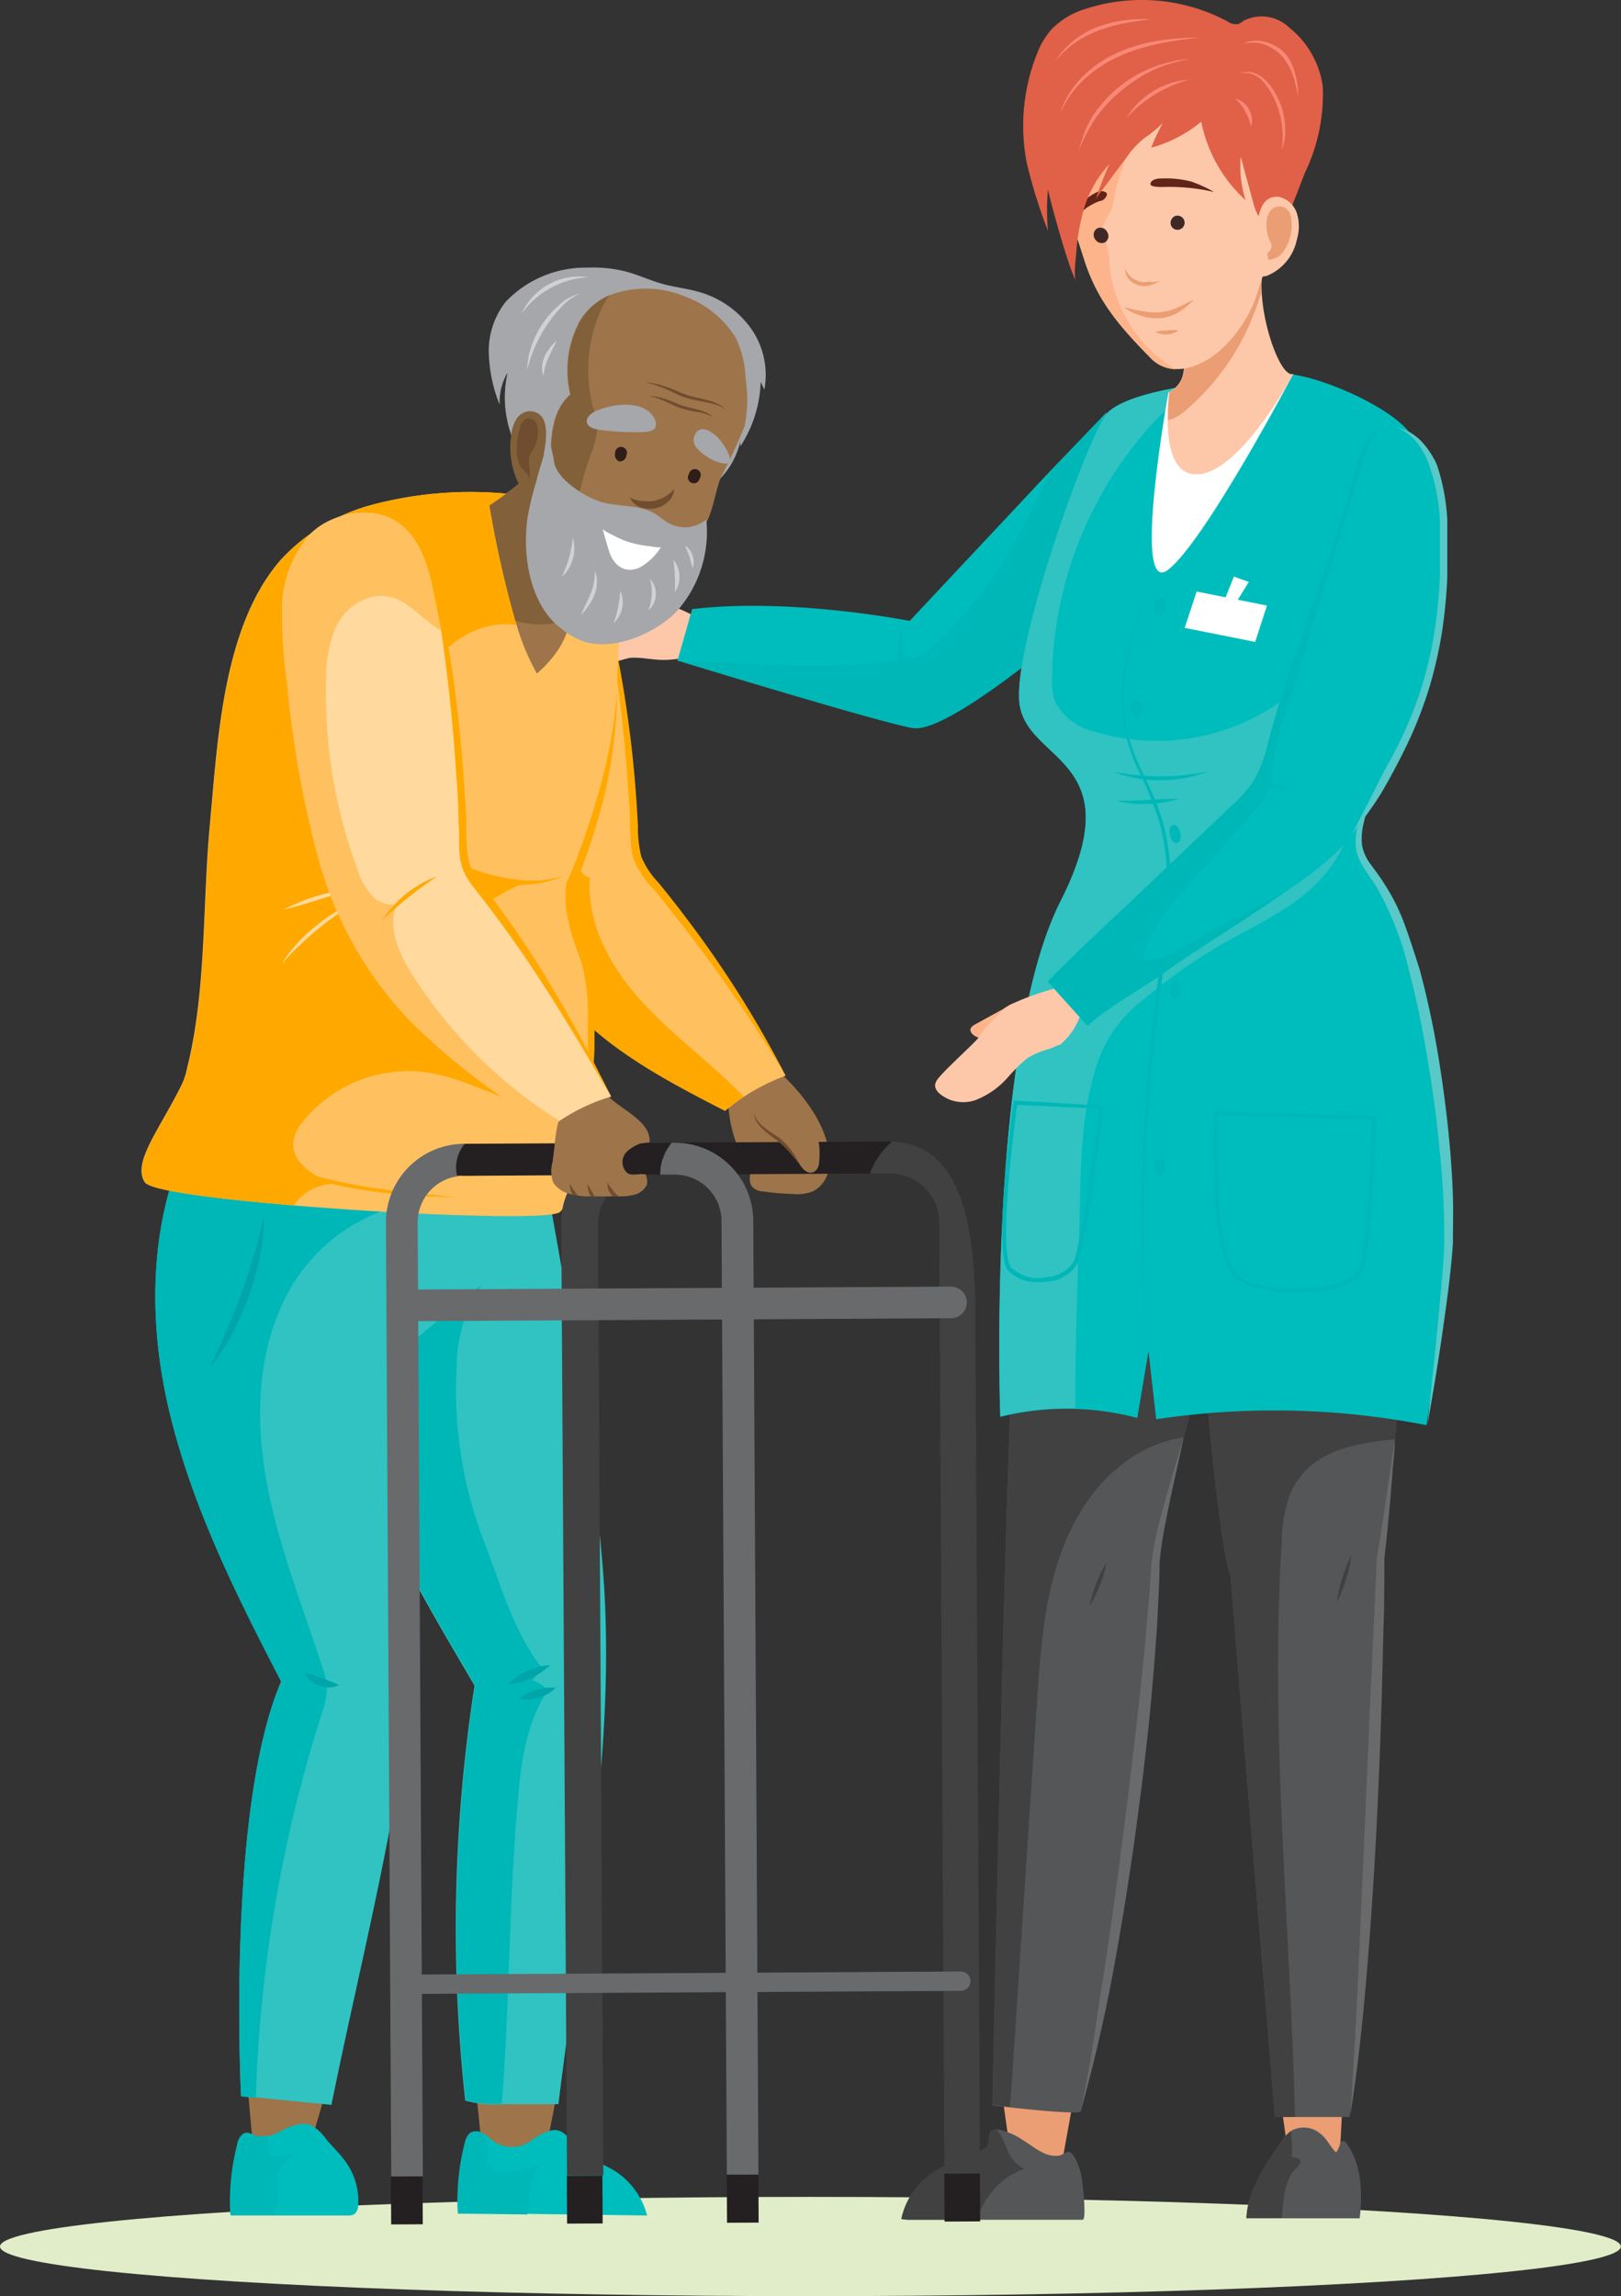 <?xml version="1.0" encoding="utf-8"?>
<svg xmlns="http://www.w3.org/2000/svg" viewBox="0 0 109.75 155.46"><rect x="0" y="0" width="109.75" height="155.46" fill="#333333" stroke="none"/><defs><style>.cls-1{fill:#e0edc8;}.cls-2{fill:#eb9e73;}.cls-3{fill:#555658;}.cls-4{fill:#696a6c;}.cls-5{fill:#414141;}.cls-6{fill:#fdc8a9;}.cls-7{fill:#00bdbd;}.cls-8{fill:#00b7b7;}.cls-9{fill:#58c8c8;}.cls-10{fill:#30c3c2;}.cls-11{fill:#fff;}.cls-12{fill:#fdb48a;}.cls-13{fill:#402924;}.cls-14{fill:#62241a;}.cls-15{fill:#e16048;}.cls-16{fill:#f88876;}.cls-17{fill:#9e744a;}.cls-18{fill:#ffc05f;}.cls-19{fill:#ffa900;}.cls-20{fill:#00a5a9;}.cls-21{fill:#ffd99e;}.cls-22{fill:#82603a;}.cls-23{fill:#a5a7aa;}.cls-24{fill:#cfd1d2;}.cls-25{fill:#6f4d2e;}.cls-26{fill:#2f1d1a;}.cls-27{fill:#241f20;}</style></defs><g id="Layer_2" data-name="Layer 2"><g id="Layer_1-2" data-name="Layer 1"><ellipse class="cls-1" cx="54.87" cy="152.1" rx="54.87" ry="3.36"/><g id="_2" data-name="2"><polygon class="cls-2" points="86.66 141.88 87.24 146 90.68 146.55 90.92 141.88 86.66 141.88"/><path class="cls-3" d="M94.91,92.53c-.17,1.83-.33,3.46-.47,4.91-.55,5.34-1,8.07-1,8.07s-.7,26.88-2.08,37.82H86.32s-2.68-32.26-3-36.63c-.4-.63-1.31-7.66-1.69-13.39A42.34,42.34,0,0,1,81.57,87c.4-3.62,9.72,2.86,12.54,4.91Z"/><path class="cls-4" d="M94.44,97.44c0,.68-.08,1.35-.14,2l-.16,2c-.12,1.36-.25,2.7-.41,4.05v0c0,1.58,0,3.16-.06,4.74L93.55,115c-.1,3.16-.22,6.31-.39,9.47s-.38,6.31-.65,9.46-.6,6.29-1.11,9.41c.25-3.15.4-6.3.55-9.45l.42-9.46.41-9.46.44-9.46v0h0c.22-1.33.42-2.67.62-4Z"/><path class="cls-5" d="M91.5,105.28a9,9,0,0,1-.36,1.64,9,9,0,0,1-.62,1.55,8.94,8.94,0,0,1,.36-1.63A9.05,9.05,0,0,1,91.5,105.28Z"/><path class="cls-5" d="M94.91,92.53c-.17,1.83-.33,3.46-.47,4.91-2.72.29-5.64.73-7,3.5a8.77,8.77,0,0,0-.65,3.29c-.82,13,.56,26.06.89,39.1H86.32s-2.68-32.26-3-36.63c-.4-.63-1.31-7.66-1.69-13.39a2.73,2.73,0,0,1,.3-.56,3.53,3.53,0,0,1,2.31-1,27.19,27.19,0,0,1,9.85.24Z"/><polygon class="cls-2" points="67.86 141.88 68.44 146 71.88 146.55 72.72 141.88 67.86 141.88"/><path class="cls-3" d="M81.55,91.46c-.16,1.08-.76,3.36-1.4,5.85a62.07,62.07,0,0,0-1.91,8.63c-.32,9-2.77,27.79-5.06,37-.05.23-3.07-.07-4.8-.26l-1.19-.13s.74-36.21,1.26-48.69a11.06,11.06,0,0,1,.9-4.61,5.82,5.82,0,0,1,5.9-3C82.19,87.32,82.23,86.9,81.55,91.46Z"/><path class="cls-4" d="M80.15,97.31c-.4,1.88-.85,3.75-1.21,5.64a25.31,25.31,0,0,0-.43,2.82c0,.94-.05,1.92-.1,2.88-.08,1.93-.25,3.85-.41,5.77s-.39,3.84-.61,5.76c-.12.95-.24,1.91-.37,2.86s-.25,1.91-.4,2.87c-.28,1.9-.58,3.81-.92,5.71a109.27,109.27,0,0,1-2.52,11.28c.37-1.89.73-3.78,1-5.68s.6-3.8.87-5.71.55-3.8.79-5.71.5-3.81.72-5.72.45-3.82.66-5.73.38-3.82.54-5.74c.09-1,.13-1.9.21-2.88a22.26,22.26,0,0,1,.57-2.86Q79.29,100.07,80.15,97.31Z"/><path class="cls-5" d="M74.92,105.81a9.53,9.53,0,0,1-.45,1.52,8.1,8.1,0,0,1-.71,1.41,9.41,9.41,0,0,1,.45-1.51A7.85,7.85,0,0,1,74.92,105.81Z"/><path class="cls-5" d="M81.55,91.46c-.16,1.08-.76,3.36-1.4,5.85-3.66.56-6.38,3.37-7.85,6.68-1.57,3.52-1.84,7.45-2.09,11.29q-.83,12.36-1.64,24.72c-.06.88-.12,1.76-.19,2.64l-1.19-.13s.74-36.21,1.26-48.69a11.06,11.06,0,0,1,.9-4.61,5.82,5.82,0,0,1,5.9-3C82.19,87.32,82.23,86.9,81.55,91.46Z"/><path class="cls-3" d="M92.06,150.19l-5.28,0H84.39c.08-1.87,1.21-3.52,2.27-5.06a3,3,0,0,1,.74-.84,1,1,0,0,1,.17-.1,1.75,1.75,0,0,1,1.79.24c.48.36.7.92,1.1,1.3a1.74,1.74,0,0,0,.26-.53c0-.12.14-.26.26-.24a.24.24,0,0,1,.16.12C92.21,146.52,92.25,148.44,92.06,150.19Z"/><path class="cls-5" d="M88,146.51c-.13.25-.45.46-.6.72A4.76,4.76,0,0,0,86.9,149c-.05.39-.08.79-.12,1.18H84.39c.08-1.87,1.21-3.52,2.27-5.06a3,3,0,0,1,.74-.84,10.09,10.09,0,0,1,.06,1.74C87.83,146.15,88.21,146.11,88,146.51Z"/><path class="cls-3" d="M73.3,150.29c-2.4,0-4.79,0-7.19,0-1.54,0-3.08,0-4.63,0a3.15,3.15,0,0,1-.43-.05,5.09,5.09,0,0,1,3-3.62,10,10,0,0,0,2.72-1.22c.29-.25.08-1,.43-1.19a.88.88,0,0,1,.29-.05,4.6,4.6,0,0,1,1.8.76c.34.2.64.44,1,.65a4.23,4.23,0,0,0,.47.25,1.89,1.89,0,0,0,.91.13c.17,0,.56-.29.69-.26.41.08.73,1.14.82,1.45S73.6,150.29,73.3,150.29Z"/><path class="cls-5" d="M69.36,146.85A4.77,4.77,0,0,0,67,148.6a8.31,8.31,0,0,0-.92,1.68c-1.54,0-3.08,0-4.63,0a3.15,3.15,0,0,1-.43-.05,5.09,5.09,0,0,1,3-3.62,10,10,0,0,0,2.72-1.22c.29-.25.08-1,.43-1.19a.88.88,0,0,1,.29-.05,3.33,3.33,0,0,1,.24.34,7.23,7.23,0,0,1,.56,1.23A2.51,2.51,0,0,0,69.36,146.85Z"/><path class="cls-6" d="M40.5,40.63a29.91,29.91,0,0,0-5.58,1.52c.17.84,1.21,1.13,2.06,1.19a16.7,16.7,0,0,0,2.55,0c.79-.08,1.59-.36,2.37-.41a2.89,2.89,0,0,0-1.39,1.68.5.5,0,0,0,0,.32.37.37,0,0,0,.43.14,13,13,0,0,1,1.7-.53c.78-.06,1.56.15,2.35.14s2.75-.26,3.21-1-.46-1.51-1-1.86A10,10,0,0,0,40.5,40.63Z"/><path class="cls-7" d="M74.91,27.93,71.33,43.48S64,49.67,61.8,49.29,47.44,45.2,46,44.76l-.14,0,1-3.52c6.7-.8,14.73.8,14.73.8L71,32Z"/><path class="cls-8" d="M74.91,27.93,71.33,43.48S64,49.67,61.8,49.29,47.44,45.2,46,44.76l5.44.2a52.12,52.12,0,0,0,9.35-.21c0-.31,0-.61.06-.91a.9.9,0,0,0,1.06.69,2.48,2.48,0,0,0,1.19-.73,28,28,0,0,0,5.83-7.47c.72-1.39,1.48-2.85,2.11-4.31Z"/><path class="cls-8" d="M61,42.59a13,13,0,0,0,.16,1.29c.08.42.19.82.31,1.25a2.36,2.36,0,0,1-.57-1.2A2.44,2.44,0,0,1,61,42.59Z"/><path class="cls-7" d="M98,84.82c-.34,4.49-1.42,11.67-1.42,11.67a53.8,53.8,0,0,0-18.3-.4l-.52-4.6L77,96a18.75,18.75,0,0,0-9.28-.07s-.93-25,4.08-34.9S69.23,51.69,69,47.37s4.84-18.32,6-19.44,4.34-1.62,5.17-1.77l.18,0,6.39-.82.66,0c2.42.27,8,2.71,8.5,4.81s4.11,7.22-.89,18.43c-5.16,11.57-2.56,7.71-.17,14.12S98.31,80.32,98,84.82Z"/><path class="cls-9" d="M94.92,48.53c-.75,1.93-1.57,3.84-2.2,5.79-.16.49-.3,1-.41,1.48a4.22,4.22,0,0,0-.09,1.45,3.1,3.1,0,0,0,.59,1.28c.3.41.62.83.9,1.28a13.84,13.84,0,0,1,1.41,2.83c.36,1,.68,2,1,3a60.9,60.9,0,0,1,1.3,6.11q.5,3.08.77,6.19c.08,1,.15,2.07.18,3.11s0,2.08,0,3.13c-.14,2.09-.44,4.14-.73,6.19s-.65,4.09-1,6.13c.21-2.06.45-4.12.64-6.18.11-1,.2-2.06.29-3.09s.19-2.06.21-3.07a52.93,52.93,0,0,0-.3-6.16q-.28-3.08-.8-6.12c-.32-2-.73-4.05-1.24-6a21.59,21.59,0,0,0-2.16-5.69c-.26-.43-.56-.84-.85-1.29a4.84,4.84,0,0,1-.4-.71,2.64,2.64,0,0,1-.23-.82,4.65,4.65,0,0,1,.16-1.63,15.46,15.46,0,0,1,.49-1.5c.37-1,.8-1.92,1.23-2.86S94.46,49.46,94.92,48.53Z"/><path class="cls-10" d="M91.87,54.3a9.82,9.82,0,0,1-2.58,5.36c-1.77,1.85-4.19,2.92-6.42,4.19a35.43,35.43,0,0,0-5.39,3.77,9.06,9.06,0,0,0-3.29,4.7c-1.17,3.75-1,7.75-1.14,11.63s-.26,7.6-.24,11.41a18.58,18.58,0,0,0-5.08.54s-.93-25,4.08-34.9S69.23,51.69,69,47.37s4.84-18.32,6-19.44,4.34-1.62,5.17-1.77a11.17,11.17,0,0,1-.73,1l-.66.74a26,26,0,0,0-7.55,18,4.13,4.13,0,0,0,.22,1.64,4,4,0,0,0,2.67,2,14.49,14.49,0,0,0,15.18-4.4,8.15,8.15,0,0,0,.41,4.37c.46,1.23,1.6,1.42,2.17,2.47A1.85,1.85,0,0,1,92,53,9.47,9.47,0,0,1,91.87,54.3Z"/><path class="cls-8" d="M79.84,54.08a8.33,8.33,0,0,1-2.15.35,7.52,7.52,0,0,1-2.17-.22c.73,0,1.44,0,2.16-.05S79.11,54.09,79.84,54.08Z"/><path class="cls-8" d="M75.34,52.24a16.26,16.26,0,0,0,6.42,0,8.78,8.78,0,0,1-3.21.59A8.58,8.58,0,0,1,75.34,52.24Z"/><path class="cls-8" d="M87.64,87.5a7.78,7.78,0,0,1-3.76-.77c-2.15-1.29-1.72-11-1.7-11.36v-.13l11,.31v.14c0,.37-.29,9-.93,10.43a2.43,2.43,0,0,1-1.5,1A10.68,10.68,0,0,1,87.64,87.5Zm-5.19-12c0,1.18-.31,9.84,1.57,11,1.48.9,4.72.92,6.62.33A2.18,2.18,0,0,0,92,86c.57-1.25.86-9.06.9-10.19Z"/><path class="cls-8" d="M70.29,86.8A2.6,2.6,0,0,1,68.23,86c-1-1.3.33-11,.39-11.37l0-.12,6.1.35,0,.14c0,.37-1.21,9.06-1.71,10.43a2.55,2.55,0,0,1-2.07,1.34A4.87,4.87,0,0,1,70.29,86.8Zm-1.42-12c-.4,2.86-1.21,10-.42,11a2.63,2.63,0,0,0,2.44.66,2.26,2.26,0,0,0,1.86-1.16c.46-1.25,1.53-9.06,1.69-10.23Z"/><path class="cls-8" d="M78,39.76A18.4,18.4,0,0,0,76.16,46a11.8,11.8,0,0,0,.11,3.25,13.15,13.15,0,0,0,1.09,3.06,21.41,21.41,0,0,1,1.27,3,14.33,14.33,0,0,1,.59,3.24,32.77,32.77,0,0,1-.37,6.57c-.31,2.17-.6,4.33-.8,6.51s-.37,4.35-.48,6.53-.15,4.37-.14,6.56.06,4.37.18,6.56c-.16-2.19-.27-4.37-.31-6.56s0-4.38.07-6.57a121.84,121.84,0,0,1,1.21-13.07,33.07,33.07,0,0,0,.4-6.51,14.33,14.33,0,0,0-.57-3.19,26.33,26.33,0,0,0-1.23-3,13,13,0,0,1-1.07-3.11A11.71,11.71,0,0,1,76,46,18.51,18.51,0,0,1,78,39.76Z"/><path class="cls-8" d="M78.89,41.14c-.11.32-.35.53-.54.47s-.25-.38-.14-.7.35-.54.54-.47S79,40.82,78.89,41.14Z"/><path class="cls-8" d="M77.32,48c0,.34-.15.62-.35.62s-.36-.26-.37-.61.15-.61.35-.62S77.31,47.68,77.32,48Z"/><path class="cls-8" d="M79.91,56.39c.07.33,0,.63-.23.68s-.4-.2-.47-.53,0-.64.22-.68S79.84,56.05,79.91,56.39Z"/><path class="cls-8" d="M79.92,67c0,.34-.17.62-.37.61s-.36-.27-.35-.62.17-.61.36-.61S79.92,66.68,79.92,67Z"/><path class="cls-8" d="M78.9,79c0,.34-.17.62-.37.61s-.35-.27-.35-.61.17-.62.37-.62S78.9,78.69,78.9,79Z"/><polygon class="cls-11" points="80.21 42.51 84.98 43.46 85.78 41 81.02 40.05 80.21 42.51"/><polygon class="cls-11" points="84.55 39.4 83.55 41.02 82.83 40.82 83.54 39.04 84.55 39.4"/><path class="cls-12" d="M66.05,69.34c-.17.09-.36.22-.35.41a.48.48,0,0,0,.07.18.86.86,0,0,0,.85.32,1.63,1.63,0,0,0,.81-.47c.23-.23.41-.49.61-.73a5.56,5.56,0,0,1,1.34-1.17c-.15.09-.44,0-.61,0a3.18,3.18,0,0,0-.86.44Z"/><path class="cls-6" d="M71.75,70.75l-.09,0a4.85,4.85,0,0,1-.62.27,5.21,5.21,0,0,0-1.51.64,11.9,11.9,0,0,0-1.24,1.22A5.64,5.64,0,0,1,66,74.5a2.57,2.57,0,0,1-1.73-.06c-.52-.23-1.27-.7-.82-1.33s2.33-2.3,2.73-2.77a10.45,10.45,0,0,1,2.16-2.29,17.26,17.26,0,0,1,3.28-1.17.93.93,0,0,1,.65-.09.84.84,0,0,1,.24.18,4.1,4.1,0,0,1,.59.66,1,1,0,0,1,.22.45,1.07,1.07,0,0,1-.14.55A4.53,4.53,0,0,1,71.75,70.75Z"/><path class="cls-7" d="M94,52.1c-1,1.49-1.5,3.29-2.61,4.67a20.33,20.33,0,0,1-4,3.36l-.2.15c-2.82,2-5.82,3.75-8.63,5.77-1.13.81-3.93,2.38-4.88,3.41l-2.7-3c1.87-1.93,4.12-4,6.07-5.84l6.4-6.09a8.75,8.75,0,0,0,1.46-1.64,9.18,9.18,0,0,0,1-2.64c1.5-5.68,3.83-11.08,5.45-16.72.38-1.35.73-3.74,2.12-4.49a1.59,1.59,0,0,1,.27-.12,1.39,1.39,0,0,1,.9,0c2.79.81,3.14,4.94,3.21,7.35C97.93,41.9,97,47.33,94,52.1Z"/><path class="cls-8" d="M80.05,60.42c-1.18,1.33-2.42,2.77-2.67,4.54a3.05,3.05,0,0,0,2.14-.54l7.62-4.14c-2.82,2-5.82,3.75-8.63,5.77-1.13.81-3.93,2.38-4.88,3.41l-2.7-3c1.87-1.93,4.12-4,6.07-5.84l6.4-6.09a8.75,8.75,0,0,0,1.46-1.64,9.18,9.18,0,0,0,1-2.64c1.5-5.68,3.83-11.08,5.45-16.72.38-1.35.73-3.74,2.12-4.49a5.47,5.47,0,0,0-1.2,2.33L86.89,48.75a16.16,16.16,0,0,0-.79,3.42,4.6,4.6,0,0,1-.23,1.49,3.43,3.43,0,0,1-.7,1Z"/><path class="cls-8" d="M85.37,53a4,4,0,0,1,2,.44,3.5,3.5,0,0,1-1-.09A3.23,3.23,0,0,1,85.37,53Z"/><path class="cls-9" d="M91.54,56.47c.58-1.12,1.16-2.23,1.71-3.35s1.2-2.19,1.72-3.32a27,27,0,0,0,1.34-3.47,26,26,0,0,0,.82-3.62A32.81,32.81,0,0,0,97.49,39c0-.62,0-1.24,0-1.86,0-.31,0-.62,0-.93s0-.62,0-.93a12.81,12.81,0,0,0-.67-3.61A5.17,5.17,0,0,0,96,30.05a3.32,3.32,0,0,0-1.44-1.11l.46.13a4.14,4.14,0,0,1,.43.2,3.66,3.66,0,0,1,.77.59,5.85,5.85,0,0,1,1.07,1.62,13.94,13.94,0,0,1,.7,3.76c0,.32,0,.63,0,.95s0,.63,0,.94c0,.64,0,1.27,0,1.9a33.69,33.69,0,0,1-.36,3.76,29.13,29.13,0,0,1-.84,3.7A28.14,28.14,0,0,1,95.46,50c-.53,1.14-1.12,2.26-1.74,3.35S92.31,55.47,91.54,56.47Z"/><path class="cls-11" d="M87.56,25.32s-5.91,11.22-8.45,13.24,0-12,0-12Z"/><path class="cls-6" d="M87.56,25.32s-.43.81-1.11,1.87c-1.25,1.93-3.35,4.7-5.21,4.91s-2.16-2-2.19-3.65a13.56,13.56,0,0,1,.1-1.91,1.74,1.74,0,0,0,.95-1.2A3.2,3.2,0,0,0,80,23.63l5.49-5.31a6.34,6.34,0,0,0-.06,1.54C85.56,22.35,86.77,25.58,87.56,25.32Z"/><path class="cls-2" d="M85.4,19.86c-.09.22-.16.41-.2.52a16.24,16.24,0,0,1-5,7.47,2.8,2.8,0,0,1-1.11.6,13.56,13.56,0,0,1,.1-1.91,1.74,1.74,0,0,0,.95-1.2A3.2,3.2,0,0,0,80,23.63l5.49-5.31A6.34,6.34,0,0,0,85.4,19.86Z"/><path class="cls-6" d="M87,14.34c-.38,1.83-1.27,3.49-1.8,5.27a8.78,8.78,0,0,1-2.79,4.28,5.44,5.44,0,0,1-1.55.89,3.63,3.63,0,0,1-1.33.21,2.45,2.45,0,0,1-1.65-.77c-2.06-2.11-3.58-3.81-4.49-6.68s-2.12-6-1-8.95c0-.14.11-.28.18-.43a6.92,6.92,0,0,1,3.46-3.37,8.37,8.37,0,0,1,3.54-.6,8.48,8.48,0,0,1,2.86.54,7,7,0,0,1,2.85,2.09A7.34,7.34,0,0,1,86.5,8.68,9.38,9.38,0,0,1,87,14.34Z"/><path class="cls-12" d="M79.55,25a2.45,2.45,0,0,1-1.65-.77c-2.06-2.11-3.58-3.81-4.49-6.68s-2.12-6-1-8.95a5.34,5.34,0,0,1,3.87-1.25c1.22.14,1.06,1,.65,1.95a14.75,14.75,0,0,0-1.44,3.79,4.56,4.56,0,0,1-.22,1.05c-.22.51-.68,1-.63,1.51a2.69,2.69,0,0,0,.26.77,5.92,5.92,0,0,1,.21,1.46A9.43,9.43,0,0,0,79.55,25Z"/><path class="cls-13" d="M79.32,15.34a.48.48,0,1,0,.19-.69A.51.51,0,0,0,79.32,15.34Z"/><path class="cls-13" d="M74.14,16.19a.52.52,0,0,0,.69.21.51.51,0,0,0,.12-.71.5.5,0,0,0-.69-.21A.51.51,0,0,0,74.14,16.19Z"/><path class="cls-2" d="M78.53,19a2,2,0,0,1-.67.32,1.35,1.35,0,0,1-.77,0,1.39,1.39,0,0,1-.66-.41,1.19,1.19,0,0,1-.26-.71,1.83,1.83,0,0,0,.42.56,1,1,0,0,0,.27.18l.31.13a1.81,1.81,0,0,0,.66,0C78.06,19.13,78.29,19.08,78.53,19Z"/><path class="cls-2" d="M80.83,20.28a4.75,4.75,0,0,1-1,.84,2.85,2.85,0,0,1-1.28.42,3.27,3.27,0,0,1-1.32-.17,4.26,4.26,0,0,1-1.17-.58c.43.1.84.2,1.25.27a4.51,4.51,0,0,0,1.21.08,3.68,3.68,0,0,0,1.16-.3C80.06,20.68,80.43,20.47,80.83,20.28Z"/><path class="cls-2" d="M79.79,22.36a1.41,1.41,0,0,1-.76.28,1.39,1.39,0,0,1-.8-.18,4.45,4.45,0,0,1,.78-.09A4,4,0,0,1,79.79,22.36Z"/><path class="cls-14" d="M78.52,12.09a1,1,0,0,0-.43.1c-.11.06-.25.2-.18.33s.64.15.84.14A13.41,13.41,0,0,1,82.2,13a9.37,9.37,0,0,0-1.55-.71A7,7,0,0,0,78.52,12.09Z"/><path class="cls-14" d="M72.57,15.08a2,2,0,0,1,.17-.46,3.34,3.34,0,0,1,.64-1,3.38,3.38,0,0,1,1-.66c.19-.06.72,0,.52.34s-.4.28-.57.36a4.52,4.52,0,0,0-.69.36A5,5,0,0,0,72.57,15.08Z"/><path class="cls-15" d="M84.86,13.75,84,10.61a7.71,7.71,0,0,0,.33,2.94,9.74,9.74,0,0,1-3-5.31A9,9,0,0,1,77.94,10a15.11,15.11,0,0,1,.79-1.68,7.52,7.52,0,0,1-1.21,1,6,6,0,0,0-1,1l-2.32,3.12c.27-.79.57-1.57.91-2.33a7.69,7.69,0,0,0-1.86,3.56,13.28,13.28,0,0,0-.36,2.17c0,.33-.27,2,0,2.21-.33-.28-1.55-4.51-1.94-6.22a16.65,16.65,0,0,0,0,2.79A34.52,34.52,0,0,1,69.51,11a13.2,13.2,0,0,1,.84-7.7A5.4,5.4,0,0,1,71.18,2,5.33,5.33,0,0,1,73.44.62a12.34,12.34,0,0,1,9.65.82,1,1,0,0,0,.75.19,1.59,1.59,0,0,0,.35-.22,2.69,2.69,0,0,1,3.1.46,6.17,6.17,0,0,1,2.27,4,12.28,12.28,0,0,1-1.22,5.85q-.93,2.41-1.88,4.84a5,5,0,0,0-.89-1.45A3,3,0,0,1,84.86,13.75Z"/><path class="cls-16" d="M84.1,3a2,2,0,0,1,1.51-.17A2.71,2.71,0,0,1,87,3.61,3.48,3.48,0,0,1,87.69,5a4.67,4.67,0,0,1,.19,1.52A8.57,8.57,0,0,0,87.5,5a4,4,0,0,0-.75-1.25A2.87,2.87,0,0,0,85.55,3,2.32,2.32,0,0,0,84.1,3Z"/><path class="cls-16" d="M83.89,5a1.27,1.27,0,0,1,.86-.1,1.85,1.85,0,0,1,.8.41,3.42,3.42,0,0,1,.59.67,5.24,5.24,0,0,1,.43.77A4.65,4.65,0,0,1,87,8.44a6.47,6.47,0,0,1,0,.88,4.92,4.92,0,0,1-.21.84,7,7,0,0,0,0-1.71,6,6,0,0,0-.45-1.62,4.42,4.42,0,0,0-.4-.74,3.63,3.63,0,0,0-.51-.66A1.94,1.94,0,0,0,84.72,5,1.31,1.31,0,0,0,83.89,5Z"/><path class="cls-16" d="M83.63,6.68a1.41,1.41,0,0,1,.94.73,1.44,1.44,0,0,1,.13,1.18,3.53,3.53,0,0,0-.37-1A3,3,0,0,0,83.63,6.68Z"/><path class="cls-16" d="M80.68,5.35a9.08,9.08,0,0,0-2.41,1,9.32,9.32,0,0,0-2,1.63,5.42,5.42,0,0,1,4.44-2.6Z"/><path class="cls-16" d="M80.64,4a9.34,9.34,0,0,0-2.49.71A9.89,9.89,0,0,0,76,6.08a9.23,9.23,0,0,0-1.78,1.86A13.28,13.28,0,0,0,73,10.27c.13-.42.26-.84.4-1.25A6.93,6.93,0,0,1,74,7.82a8.73,8.73,0,0,1,1.79-1.95,8.43,8.43,0,0,1,2.29-1.32,8.06,8.06,0,0,1,1.27-.38A7.18,7.18,0,0,1,80.64,4Z"/><path class="cls-16" d="M81.24,2.54c-.95.11-1.89.23-2.81.43a12.59,12.59,0,0,0-2.69.86,8.58,8.58,0,0,0-2.33,1.54,6.77,6.77,0,0,0-1.62,2.29,5.32,5.32,0,0,1,.59-1.31,6.42,6.42,0,0,1,.89-1.13,7.88,7.88,0,0,1,2.36-1.64,11.1,11.1,0,0,1,2.76-.82A18.05,18.05,0,0,1,81.24,2.54Z"/><path class="cls-16" d="M77.91,1.31c-.62.08-1.22.15-1.82.27a11.34,11.34,0,0,0-1.75.5,7.68,7.68,0,0,0-1.6.85,6.33,6.33,0,0,0-.7.58,5.68,5.68,0,0,0-.61.68A4,4,0,0,1,72,3.42a5.22,5.22,0,0,1,.67-.66,6.2,6.2,0,0,1,1.62-.93,8.27,8.27,0,0,1,1.81-.45A9.65,9.65,0,0,1,77.91,1.31Z"/><path class="cls-6" d="M86.57,13.33a1.63,1.63,0,0,1,1.24,1.13,3,3,0,0,1,0,1.74,3.38,3.38,0,0,1-2,2.46c-.23.08-.55.1-.65-.12a.46.46,0,0,1,0-.26C85.19,17.1,84.56,13.14,86.57,13.33Z"/><path class="cls-2" d="M86.43,14a.78.78,0,0,1,.84.32,1.09,1.09,0,0,1,.15.46,3.07,3.07,0,0,1-.56,2.29,1.46,1.46,0,0,1-.36.34,1.74,1.74,0,0,1-.47.16.17.17,0,0,1-.17,0,.24.24,0,0,1,0-.1l-.07-.31a.77.77,0,0,0,.31-.52,1.1,1.1,0,0,0-.12-.33C85.65,15.66,85.55,14.22,86.43,14Z"/><path class="cls-17" d="M50.56,78.17a.89.89,0,0,1,.3.7c0,.52-.26,1.12.08,1.5a1.12,1.12,0,0,0,.75.3,17.2,17.2,0,0,0,2,.17,2.86,2.86,0,0,0,1.36-.19,2,2,0,0,0,1.07-1.6c.31-2.36-1.66-4.92-3.29-6.4a4,4,0,0,0-1.29-.85,1.72,1.72,0,0,0-1.5.1c-1,.69-.82,2.23-.7,3.28a9.12,9.12,0,0,0,.52,2.24C50,77.78,50.33,77.93,50.56,78.17Z"/><path class="cls-18" d="M53.19,72.83a13.92,13.92,0,0,0-2.83,1.43,13.11,13.11,0,0,0-1.27.95c-3.44-1.77-6.93-3.59-9.67-6.22a23.13,23.13,0,0,1-5.24-7.89c-.37-.89-.7-1.8-1-2.72a71.18,71.18,0,0,1-2.31-12,32.84,32.84,0,0,1-.41-4.85,8.21,8.21,0,0,1,1.92-5.68c1.36-1.42,4.11-2.2,5.9-1s2.25,3.81,2.63,5.6A93.69,93.69,0,0,1,43,56.5a5.46,5.46,0,0,0,.23,1.66,5.83,5.83,0,0,0,1.1,1.67A86.51,86.51,0,0,1,53.19,72.83Z"/><path class="cls-19" d="M50.36,74.26a13.11,13.11,0,0,0-1.27.95c-3.44-1.77-6.93-3.59-9.67-6.22a23.13,23.13,0,0,1-5.24-7.89A14.88,14.88,0,0,1,35.68,56c.41-.8,1.32-3,2.43-2.52s.74,3.2.83,4.17c.07.73.3,1.6,1,1.78-.24,3.13,1.44,6.12,3.56,8.43S48.19,72,50.36,74.26Z"/><path class="cls-19" d="M53.19,72.83Q50.88,69,48.27,65.4c-.87-1.19-1.76-2.38-2.69-3.54-.46-.58-.92-1.16-1.4-1.73a6.54,6.54,0,0,1-1.27-1.93,4.42,4.42,0,0,1-.2-1.17l-.05-1.12q0-1.11-.12-2.22c-.08-1.48-.22-3-.37-4.43-.31-2.95-.72-5.9-1.25-8.83a74.67,74.67,0,0,1,1.67,8.78c.2,1.48.35,3,.46,4.45.06.74.1,1.48.14,2.23A8.43,8.43,0,0,0,43.42,58a5.79,5.79,0,0,0,1.17,1.77c.47.58.94,1.16,1.39,1.75.91,1.19,1.8,2.39,2.63,3.62A70.89,70.89,0,0,1,53.19,72.83Z"/><polygon class="cls-17" points="32.21 141.34 32.63 145.5 36.97 145.5 37.79 141.34 32.21 141.34"/><path class="cls-7" d="M43.81,150l-8.1-.11-4-.05H31a15.58,15.58,0,0,1,.47-4.76,1.16,1.16,0,0,1,.38-.69.86.86,0,0,1,.86.05l.1.06h0c.22.15.41.33.63.49a2.19,2.19,0,0,0,2.43,0c2.54-1.8,2.2-.07,4.26,1.19.42.26.88.45,1.31.69A5.08,5.08,0,0,1,43.81,150Z"/><path class="cls-8" d="M36.62,146.51a3.42,3.42,0,0,0-.7,1.74c-.09.56-.11,1.13-.21,1.68l-4-.05H31a15.58,15.58,0,0,1,.47-4.76,1.16,1.16,0,0,1,.38-.69.86.86,0,0,1,.86.05l.1.06h0a3.32,3.32,0,0,1,.21,1.36,1.58,1.58,0,0,0,.06.72,1.16,1.16,0,0,0,1.08.44A6.37,6.37,0,0,0,36.62,146.51Z"/><polygon class="cls-17" points="16.77 141.34 17.14 145.5 20.93 145.5 22.03 141.71 16.77 141.34"/><path class="cls-7" d="M24.24,149.47c-.15.62-.51.53-1.14.53l-2,0-2.66,0c-.71,0-1.42,0-2.13,0h-.69a15.58,15.58,0,0,1,.47-4.76,1.06,1.06,0,0,1,.38-.69c.37-.24.68.1,1,.15a1.72,1.72,0,0,0,.67-.06,5,5,0,0,0,.89-.36,4.48,4.48,0,0,1,1.15-.44,1.45,1.45,0,0,1,.92.07,3,3,0,0,1,1,.95c.38.45.8.84,1.15,1.3A4.57,4.57,0,0,1,24.24,149.47Z"/><path class="cls-8" d="M18.71,149.36a3.1,3.1,0,0,1-.3.57c-.71,0-1.42,0-2.13,0h-.69a15.58,15.58,0,0,1,.47-4.76,1.06,1.06,0,0,1,.38-.69c.37-.24.68.1,1,.15a1.72,1.72,0,0,0,.67-.06s.17,1.25.21,1.34a.26.26,0,0,0,.07.1.2.2,0,0,0,.13,0l1.67-.18c-.48.05-1.24.94-1.4,1.36C18.58,147.85,19,148.63,18.71,149.36Z"/><path class="cls-10" d="M37.81,142.46s-2.1,0-3.88,0a7.29,7.29,0,0,1-2.43-.24,106.87,106.87,0,0,1,.63-28.1c-3.48-5.9-7-11.87-9-18.32-.17-.54-.33-1.09-.48-1.64-1.6-6-1.75-12.37.7-17.71,4.44,0,9.27-.1,12.78,2.92a3.62,3.62,0,0,1,.93,1.1,5.9,5.9,0,0,1,.31,1.71S40.78,100.44,41,109.6C41.34,120.65,39.12,131.62,37.81,142.46Z"/><path class="cls-8" d="M37.07,114.48c-1.42,2.14-1.8,4.81-2,7.37-.63,6.84-.55,13.74-1.1,20.58a7.29,7.29,0,0,1-2.43-.24,106.87,106.87,0,0,1,.63-28.1c-3.48-5.9-7-11.87-9-18.32-.17-.54-.33-1.09-.48-1.64a7.8,7.8,0,0,1,1.79-2l.74.92,7.38-6.06a10.07,10.07,0,0,0-1.68,5.63,28.46,28.46,0,0,0,1.86,11.77c1.11,2.87,2,6.14,3.93,8.56l-.67.83A1.8,1.8,0,0,1,37.07,114.48Z"/><path class="cls-10" d="M28.28,109.37c-.58,11-3.65,22.29-5.84,33.14L17.32,142l-1-.1s-1-19.46,2.72-28.07C16,108,13,102,11.46,95.54S10.1,82,13.24,76.18c4.45,0,9.28-.11,12.54,2.91a3.2,3.2,0,0,1,.84,1.1,3.45,3.45,0,0,1,.18,1.5v.21C26.41,91.07,28.77,100.2,28.28,109.37Z"/><path class="cls-8" d="M19.17,88.18c-1.83,3.84-1.86,8.33-1.05,12.51s2.4,8.16,3.71,12.2a5.11,5.11,0,0,1,.31,1.38,5.7,5.7,0,0,1-.36,1.77,94.83,94.83,0,0,0-4.46,26l-1-.1s-1-19.46,2.72-28.07C16,108,13,102,11.46,95.54S10.1,82,13.24,76.18c4.45,0,9.28-.11,12.54,2.91a3.2,3.2,0,0,1,.84,1.1,3.45,3.45,0,0,1,.18,1.5A12,12,0,0,0,19.17,88.18Z"/><path class="cls-20" d="M17.89,82.35a15.51,15.51,0,0,1-.3,2.71,18.62,18.62,0,0,1-.72,2.63,19.28,19.28,0,0,1-1.1,2.51,15.48,15.48,0,0,1-1.46,2.31l-.07-.05.22-.31-.14.36-.08-.05c.39-.81.78-1.63,1.13-2.45s.69-1.65,1-2.5.57-1.69.83-2.55S17.66,83.23,17.89,82.35Z"/><path class="cls-20" d="M20.64,113.27c.23,0,.42.11.62.17l.55.19.55.2a4.71,4.71,0,0,1,.59.25,1.37,1.37,0,0,1-.65.17,1.92,1.92,0,0,1-.67-.11,1.68,1.68,0,0,1-.58-.33A1.39,1.39,0,0,1,20.64,113.27Z"/><path class="cls-20" d="M34.44,114a3.16,3.16,0,0,1,.56-.48,4.16,4.16,0,0,1,.61-.35,4,4,0,0,1,1.38-.41l.3,0-.23.13-.15.08a1.15,1.15,0,0,1,.06-.17l.07.11a4.73,4.73,0,0,1-1.87,1A2.93,2.93,0,0,1,34.44,114Z"/><path class="cls-20" d="M35.15,115a2.18,2.18,0,0,1,.57-.36,3.1,3.1,0,0,1,.6-.23,3.25,3.25,0,0,1,.62-.13,2.57,2.57,0,0,1,.68,0,2.32,2.32,0,0,1-.55.41,2.63,2.63,0,0,1-.6.25,3.6,3.6,0,0,1-.64.12A2.26,2.26,0,0,1,35.15,115Z"/><path class="cls-18" d="M38.64,59.82s-.65,1.1.84,4.95-.16,16.46-1.62,17.32c-.87.51-10.29.17-18-.48-5.26-.44-9.71-1-10.06-1.57-.86-1.34,1-3.55,2.53-6.66a4.68,4.68,0,0,0,.32-1c1.34-5.27,1.05-11.18,1.56-16.57.53-5.65.86-13.38,4.79-17.9a12.92,12.92,0,0,1,6.21-3.74,26,26,0,0,1,9.33-.72,13.48,13.48,0,0,1,2,.28C43,35.17,41.9,41,41.77,46.83A39.12,39.12,0,0,1,38.64,59.82Z"/><path class="cls-19" d="M41.77,46.83a26.94,26.94,0,0,1-.21,3.36A31.72,31.72,0,0,1,41,53.51c-.25,1.09-.56,2.17-.9,3.24s-.73,2.13-1.18,3.17v0a1.1,1.1,0,0,0,0,.11.66.66,0,0,0,0,.15,1.66,1.66,0,0,0,0,.32,3.75,3.75,0,0,0,0,.67A8,8,0,0,0,39,62.57c.11.45.26.89.41,1.34l.24.66a5.36,5.36,0,0,1,.23.71,14.11,14.11,0,0,1,.37,2.88c0,1,0,1.91,0,2.87a47.15,47.15,0,0,1-.63,5.69c-.16.94-.36,1.88-.61,2.8-.13.46-.26.92-.43,1.37-.09.22-.19.44-.3.65a1.42,1.42,0,0,1-.45.55,1.41,1.41,0,0,0,.4-.57,5.4,5.4,0,0,0,.25-.67,13.15,13.15,0,0,0,.36-1.37c.2-.93.34-1.87.47-2.8A53.93,53.93,0,0,0,39.8,71c0-.94,0-1.89,0-2.83a13.39,13.39,0,0,0-.37-2.77,6.11,6.11,0,0,0-.21-.65c-.08-.22-.17-.45-.25-.68-.15-.45-.3-.91-.41-1.38a8.62,8.62,0,0,1-.26-1.45,4.64,4.64,0,0,1,0-.75,2.58,2.58,0,0,1,0-.38,1.46,1.46,0,0,1,.05-.2.38.38,0,0,1,0-.1.55.55,0,0,1,.05-.13v0c.45-1,.85-2.06,1.21-3.11s.7-2.12,1-3.19.54-2.16.75-3.26S41.68,48,41.77,46.83Z"/><path class="cls-19" d="M37.3,75.13c-2.94-.3-5.54-2.12-8.47-2.53a9.17,9.17,0,0,0-8.3,3.31,2.75,2.75,0,0,0-.67,1.38c-.16,1.38,1.35,2.3,2.62,2.86a3.34,3.34,0,0,0-2.59,1.46c-5.26-.44-9.71-1-10.06-1.57-.86-1.34,1-3.55,2.53-6.66a4.68,4.68,0,0,0,.32-1c1.34-5.27,1.05-11.18,1.56-16.57.53-5.65.86-13.38,4.79-17.9a12.92,12.92,0,0,1,6.21-3.74,26,26,0,0,1,9.33-.72,13.48,13.48,0,0,1,2,.28,6.1,6.1,0,0,1,0,1.76c-.3,2.33-1.82,4.47-1.62,6.81l-.09,0c-2.49-.32-4.93,1.36-6.12,3.56a13.14,13.14,0,0,0-1.13,7.34,6.65,6.65,0,0,0,1.13,3.61,5.76,5.76,0,0,0,2,1.47,12.84,12.84,0,0,0,5.64,1.36c-1.77,0-5.47,2.86-6.5,4.21-1.44,1.89.53,5.08,1.82,6.62A25.8,25.8,0,0,0,37.3,75.13Z"/><path class="cls-21" d="M19.05,65.28a10.16,10.16,0,0,1,2.2-2.47,11.88,11.88,0,0,1,1.36-1c.24-.14.49-.27.73-.39l.38-.17c.12-.06.26-.11.29-.25,0,.15-.14.24-.26.31l-.34.22-.68.46c-.45.31-.89.64-1.31,1A22.92,22.92,0,0,0,19.05,65.28Z"/><path class="cls-21" d="M19.21,61.58a12.71,12.71,0,0,1,2.2-.9,12.36,12.36,0,0,1,2.33-.48c-.75.28-1.5.51-2.25.74S20,61.4,19.21,61.58Z"/><path class="cls-19" d="M15.6,76.88a16.94,16.94,0,0,0,3.51,1.94A21.94,21.94,0,0,0,22.93,80a37.54,37.54,0,0,0,4,.64c.67.09,1.33.16,2,.22l2,.21-2-.08c-.67,0-1.34-.08-2-.14a33.83,33.83,0,0,1-4-.59A21.1,21.1,0,0,1,19,79a18,18,0,0,1-1.79-.94A13.6,13.6,0,0,1,15.6,76.88Z"/><path class="cls-19" d="M29.32,59.07c.74.09,1.48.21,2.22.31s1.48.19,2.22.24a16.45,16.45,0,0,0,2.22,0l.55,0,.56-.08.55-.1.54-.13-.53.2-.54.16-.55.12-.56.08a11.39,11.39,0,0,1-2.26,0,20.61,20.61,0,0,1-2.23-.3C30.77,59.44,30,59.27,29.32,59.07Z"/><path class="cls-17" d="M38.55,41.72c0,.08,0,.15,0,.23-.14,2-2.2,3.65-2.2,3.65A15.73,15.73,0,0,1,34.89,42a71.35,71.35,0,0,1-1.75-7.79s3-2,2.92-2.51C36.06,31.74,38.53,39.59,38.55,41.72Z"/><path class="cls-22" d="M38.55,41.72c0,.08,0,.15,0,.23a6.14,6.14,0,0,1-3.65.09,71.35,71.35,0,0,1-1.75-7.79s3-2,2.92-2.51C36.06,31.74,38.53,39.59,38.55,41.72Z"/><path class="cls-23" d="M37.22,31.75a5,5,0,0,1-1-2.91,5.38,5.38,0,0,0-.46,1.56,4.36,4.36,0,0,1-.3-1.92A3.1,3.1,0,0,0,35,30.34a7.58,7.58,0,0,1-.63-5.12,3.91,3.91,0,0,0-.54,2.18,10.08,10.08,0,0,1-.74-3.57,5.37,5.37,0,0,1,1.17-3.42,7.46,7.46,0,0,1,5.52-2.29,9,9,0,0,1,2.54.25c.86.22,1.65.6,2.5.84s1.7.32,2.52.56a6.48,6.48,0,0,1,3.57,2.56,5.45,5.45,0,0,1,.84,4.05l-.25-.52a8.44,8.44,0,0,1-1.38,4.37l0-.33a5.38,5.38,0,0,1-1.52,2.67,7,7,0,0,0,.46-4,3.75,3.75,0,0,0-.4-1.15,4.47,4.47,0,0,0-1.24-1.25,9.3,9.3,0,0,0-3.31-1.66,5.38,5.38,0,0,0-3.69.31c-1.26.65-1.59,1.75-2.12,2.87A10.71,10.71,0,0,0,37.22,31.75Z"/><path class="cls-24" d="M39.86,18.77a5.88,5.88,0,0,0-2.56.72,5.77,5.77,0,0,0-2,1.77,4.28,4.28,0,0,1,4.54-2.49Z"/><path class="cls-24" d="M39.27,19.87A3.92,3.92,0,0,0,38,20.8a9.5,9.5,0,0,0-1,1.25,9.62,9.62,0,0,0-1.31,3A5.33,5.33,0,0,1,36,23.39a6.45,6.45,0,0,1,1.86-2.74A3.07,3.07,0,0,1,39.27,19.87Z"/><path class="cls-24" d="M37.68,23.07c-.16.41-.39.78-.55,1.16a3.73,3.73,0,0,0-.33,1.22,1.29,1.29,0,0,1-.09-.67,1.89,1.89,0,0,1,.17-.66A3.19,3.19,0,0,1,37.68,23.07Z"/><path class="cls-17" d="M50.41,28.85a35,35,0,0,1-1.61,3.47c-.33.89-.46,1.84-.81,2.71a10.09,10.09,0,0,1-1.56,2.42,10.31,10.31,0,0,1-2.93,2.73,4.41,4.41,0,0,1-4,.32,3.7,3.7,0,0,1-1.19-.92,6.77,6.77,0,0,1-1-1.55,13.1,13.1,0,0,1-1.11-6,1.8,1.8,0,0,1,.21-.94.68.68,0,0,1,.87-.27c0-1.47.17-3.11,1.32-4.1a7,7,0,0,1,.66-5A4.31,4.31,0,0,1,41.24,20a6.93,6.93,0,0,1,5.27.13,6.69,6.69,0,0,1,3.29,2.72,6.76,6.76,0,0,1,.68,2.81A9,9,0,0,1,50.41,28.85Z"/><path class="cls-22" d="M40.64,21.08a10.07,10.07,0,0,0-.5,6.45A6.34,6.34,0,0,1,40.43,29a5.1,5.1,0,0,1-.41,1.7,29.5,29.5,0,0,0-1.67,8.86,6.77,6.77,0,0,1-1-1.55,13.1,13.1,0,0,1-1.11-6,1.8,1.8,0,0,1,.21-.94.68.68,0,0,1,.87-.27c0-1.47.17-3.11,1.32-4.1a7,7,0,0,1,.66-5A4.31,4.31,0,0,1,41.24,20,10.52,10.52,0,0,0,40.64,21.08Z"/><path class="cls-25" d="M48.32,28.26a3.15,3.15,0,0,0-1.07-.36,9,9,0,0,1-1.12-.25,10.07,10.07,0,0,1-1.05-.46A8.53,8.53,0,0,0,44,26.81a4.29,4.29,0,0,1,1.12.23c.37.12.71.31,1.06.42s.73.18,1.1.29A2.44,2.44,0,0,1,48.32,28.26Z"/><path class="cls-25" d="M49.15,27.7a4,4,0,0,0-1.34-.46c-.46-.1-.93-.17-1.4-.32s-.89-.39-1.32-.58a9.71,9.71,0,0,0-1.35-.45,5.74,5.74,0,0,1,1.41.31c.46.16.88.38,1.32.53s.92.22,1.38.35A3.33,3.33,0,0,1,49.15,27.7Z"/><path class="cls-22" d="M35.88,27.84a1.12,1.12,0,0,0-.92.54,2.41,2.41,0,0,0-.34,1.05A5.51,5.51,0,0,0,35.25,33a1,1,0,0,0,.34.38.42.42,0,0,0,.48,0,.56.56,0,0,0,.15-.35C36.42,32.05,38,27.93,35.88,27.84Z"/><path class="cls-25" d="M36.32,28.67a.58.58,0,0,0-.7-.31.83.83,0,0,0-.4.57A4.84,4.84,0,0,0,35,30.7a1.77,1.77,0,0,0,.33,1c.1.12.23.22.33.34a.56.56,0,0,1,.13.44c.24-.48-.1-1.08.06-1.59a2.3,2.3,0,0,1,.23-.44A2.1,2.1,0,0,0,36.32,28.67Z"/><path class="cls-23" d="M37.89,32.09a3.39,3.39,0,0,0,.4.45,6.8,6.8,0,0,0,2.27,1.4c1.24.42,2.69.17,3.81.86.31.19.58.44.89.61a2.27,2.27,0,0,0,2.56-.24,8.1,8.1,0,0,1-2,6.22c-1.57,1.62-4.62,2.84-6.66,1.9a5.91,5.91,0,0,1-1.29-.83c-2-1.63-2.51-4.84-2.16-7.37a20,20,0,0,1,.64-2.62c0-.19.71-2.34.64-2.35l.29.05h0a9.83,9.83,0,0,1,.25,1.21A2.4,2.4,0,0,0,37.89,32.09Z"/><path class="cls-24" d="M38.78,36.4a2.44,2.44,0,0,1,0,1.44,2.36,2.36,0,0,1-.75,1.22,8.5,8.5,0,0,0,.49-1.29A7.54,7.54,0,0,0,38.78,36.4Z"/><path class="cls-24" d="M40.27,38.65a1.72,1.72,0,0,1,.15.81,2.55,2.55,0,0,1-.17.82,4.29,4.29,0,0,1-.91,1.35c.21-.51.47-1,.66-1.45A3.89,3.89,0,0,0,40.27,38.65Z"/><path class="cls-24" d="M42,40a1.94,1.94,0,0,1,.12,1.19,2,2,0,0,1-.57,1A8.46,8.46,0,0,0,42,40Z"/><path class="cls-24" d="M44,39.19a1.42,1.42,0,0,1,.4,1.1,1.47,1.47,0,0,1-.51,1.05,3.51,3.51,0,0,0,.24-1.07A3.43,3.43,0,0,0,44,39.19Z"/><path class="cls-24" d="M45.58,37.89A1.72,1.72,0,0,1,46,39a1.76,1.76,0,0,1-.31,1.09,10,10,0,0,0,0-1.08A8.35,8.35,0,0,0,45.58,37.89Z"/><path class="cls-24" d="M46.39,36.94a1.22,1.22,0,0,1,.5.68,1.16,1.16,0,0,1,0,.84c-.08-.28-.14-.52-.21-.76S46.47,37.22,46.39,36.94Z"/><path class="cls-25" d="M45.65,33.11a1.24,1.24,0,0,1-.42.86,1.82,1.82,0,0,1-.87.45,2,2,0,0,1-1-.08,1.25,1.25,0,0,1-.71-.64,2.19,2.19,0,0,0,.82.22,2.83,2.83,0,0,0,.77,0,2.77,2.77,0,0,0,.73-.26A2.48,2.48,0,0,0,45.65,33.11Z"/><path class="cls-26" d="M41.65,30.67a.47.47,0,0,0,.28.57.45.45,0,0,0,.48-.41.4.4,0,1,0-.76-.16Z"/><path class="cls-26" d="M46.65,32.09a.4.4,0,1,0,.72.3.4.4,0,1,0-.72-.3Z"/><path class="cls-11" d="M40.79,35.78c.14.5.28,1,.43,1.48.26.92,1,1.64,2.08,1.17a4,4,0,0,0,1.44-1.37,3.41,3.41,0,0,1-.68-.07,7.09,7.09,0,0,1-1.77-.39q-.4-.16-.78-.36C41.37,36.16,40.83,35.93,40.79,35.78Z"/><path class="cls-23" d="M44.32,28.36a.71.71,0,0,1,.07.53c-.13.31-.53.36-.86.36a16.66,16.66,0,0,1-3.08-.17c-.31-.06-.67-.19-.72-.49s.25-.58.55-.73C41.4,27.33,43.63,27,44.32,28.36Z"/><path class="cls-23" d="M47,29.54a.84.84,0,0,0,.14.75,2.29,2.29,0,0,0,.59.53,3,3,0,0,0,1.26.56c.93.12.11-1.12-.11-1.42C48.56,29.47,47.41,28.46,47,29.54Z"/><path class="cls-5" d="M63.59,82.59a3.36,3.36,0,0,0-3.54-3.14H58.92a5.13,5.13,0,0,1,1.5-2.16c3.1.17,5.56,2.46,5.61,11.23l.32,58.62H63.94Z"/><rect class="cls-27" x="63.95" y="147.16" width="2.41" height="3.24" transform="translate(-0.81 0.36) rotate(-0.31)"/><rect class="cls-27" x="38.4" y="147.3" width="2.41" height="3.24" transform="translate(-0.82 0.22) rotate(-0.31)"/><path class="cls-5" d="M38,82.73c0-2.93,2.64-5.34,5.91-5.35h1.72a11.15,11.15,0,0,0-1.06,2.17H44a3.37,3.37,0,0,0-3.51,3.18l.36,64.57H38.39Z"/><path class="cls-27" d="M60,77.29h.38a5.13,5.13,0,0,0-1.5,2.16l-14.32.08a11.15,11.15,0,0,1,1.06-2.17Z"/><path class="cls-17" d="M54.61,75.23a5.1,5.1,0,0,1,.85,3.44c0,.3-.16.66-.5.72s-.61-.24-.79-.51a7,7,0,0,0-1.81-2,5.26,5.26,0,0,1-.86-.68,1.51,1.51,0,0,1-.45-.83Z"/><path class="cls-25" d="M54.17,78.88c-.25-.3-.5-.62-.76-.91a8,8,0,0,0-.85-.8,8.26,8.26,0,0,1-.94-.74,2.5,2.5,0,0,1-.39-.47,1.36,1.36,0,0,1-.18-.58,1.41,1.41,0,0,0,.26.52,2.27,2.27,0,0,0,.41.41c.3.25.64.45,1,.7a4.94,4.94,0,0,1,.85.86A7.15,7.15,0,0,1,54.17,78.88Z"/><path class="cls-4" d="M26.13,82.8a5.32,5.32,0,0,1,5.25-5.36h.08a2.46,2.46,0,0,0-.47,2.2,3.14,3.14,0,0,0-2.71,3.15l.35,64.57H26.49Z"/><rect class="cls-27" x="26.49" y="147.36" width="2.14" height="3.24" transform="translate(-0.82 0.15) rotate(-0.31)"/><path class="cls-27" d="M31.46,77.44l14-.07a3.48,3.48,0,0,0-.79,2.16l-13.32.08a2.69,2.69,0,0,0-.4,0A2.46,2.46,0,0,1,31.46,77.44Z"/><path class="cls-4" d="M48.85,82.67a3.15,3.15,0,0,0-3.15-3.14h-1a3.48,3.48,0,0,1,.79-2.16h.19A5.31,5.31,0,0,1,51,82.66l.35,64.57-2.14,0Z"/><rect class="cls-27" x="49.22" y="147.24" width="2.14" height="3.24" transform="translate(-0.81 0.28) rotate(-0.31)"/><path class="cls-4" d="M27.88,89.45l36.51-.2a1.08,1.08,0,0,0,1.07-1.08h0a1.08,1.08,0,0,0-1.08-1.06l-36.52.2a1.06,1.06,0,0,0-1.06,1.08h0A1.06,1.06,0,0,0,27.88,89.45Z"/><path class="cls-4" d="M27.71,135l37.35-.21a.66.66,0,0,0,.65-.66h0a.66.66,0,0,0-.66-.65l-37.35.21a.66.66,0,0,0-.65.66h0A.66.66,0,0,0,27.71,135Z"/><path class="cls-17" d="M43.78,80.25a1.34,1.34,0,0,1-.76.62A3.72,3.72,0,0,1,42,81h-.14l-.35,0c-.41,0-.81,0-1.21,0L40,81,39.53,81l-.41-.06h0l-.35-.07a1.88,1.88,0,0,1-1.31-.8,2.21,2.21,0,0,1-.06-1.35c.24-1.4.13-3.06,1.14-4.2a1.69,1.69,0,0,1,2.77-.18c.85.82,2.78,1.63,2.67,3l-.62.08a2.85,2.85,0,0,0-.86.5,1,1,0,0,0-.07,1.46c.31.27.72.08,1.13.12a.28.28,0,0,1,.13,0C43.82,79.64,43.85,80.11,43.78,80.25Z"/><path class="cls-25" d="M41.88,81l-.35,0L41.48,81a1.33,1.33,0,0,1-.28-.43,1,1,0,0,1-.06-.5,3.78,3.78,0,0,0,.54.75Z"/><path class="cls-25" d="M40.32,81.06,40,81a1.61,1.61,0,0,1-.21-.86A5.51,5.51,0,0,0,40.32,81.06Z"/><path class="cls-25" d="M39.11,80.93l-.35-.07a1.33,1.33,0,0,1-.18-.7C38.75,80.44,38.93,80.69,39.11,80.93Z"/><path class="cls-21" d="M41.38,74.24a13.08,13.08,0,0,0-3.5,1.65l-.62.44A46.06,46.06,0,0,1,27.65,69a25.67,25.67,0,0,1-6.06-10.77,70.58,70.58,0,0,1-2.14-11.93,33.41,33.41,0,0,1-.34-4.78,7.63,7.63,0,0,1,2-5.46c1.37-1.31,4.13-1.92,5.9-.63s2.18,3.88,2.54,5.66c.11.53.21,1.06.31,1.59A90.55,90.55,0,0,1,31.36,57a5.35,5.35,0,0,0,.2,1.64,6.18,6.18,0,0,0,1.08,1.7A97.26,97.26,0,0,1,41.38,74.24Z"/><path class="cls-18" d="M37.88,75.89l-.62.44A46.06,46.06,0,0,1,27.65,69a25.67,25.67,0,0,1-6.06-10.77,70.58,70.58,0,0,1-2.14-11.93,33.41,33.41,0,0,1-.34-4.78,7.63,7.63,0,0,1,2-5.46c1.37-1.31,4.13-1.92,5.9-.63s2.18,3.88,2.54,5.66c.11.53.21,1.06.31,1.59a3.83,3.83,0,0,1-.4-.24c-1.35-.93-2.34-2.38-4.2-2.05a3.68,3.68,0,0,0-2.58,2.22,9,9,0,0,0-.61,3.48A34.47,34.47,0,0,0,24.2,58.86a4.81,4.81,0,0,0,.92,1.71,1.88,1.88,0,0,0,1.75.65c-.67,1.56.14,3.34,1.05,4.78A31.77,31.77,0,0,0,37.88,75.89Z"/><path class="cls-19" d="M25.86,62.34a7.44,7.44,0,0,1,3.72-3c-.67.46-1.32.92-1.94,1.42S26.44,61.77,25.86,62.34Z"/><path class="cls-19" d="M28,36a7.42,7.42,0,0,1,1.08,2,14.66,14.66,0,0,1,.62,2.15c.31,1.46.55,2.93.79,4.4s.42,2.94.58,4.42c.08.74.15,1.49.21,2.23s.12,1.48.16,2.22c-.19-1.47-.38-2.95-.58-4.42s-.4-2.94-.64-4.41-.46-2.94-.72-4.4A15.73,15.73,0,0,0,28.94,38,8.3,8.3,0,0,0,28,36Z"/><path class="cls-19" d="M29.87,42.69a72.13,72.13,0,0,1,1.37,8.53c.16,1.43.26,2.87.33,4.31,0,.72,0,1.46.08,2.15a3.12,3.12,0,0,0,.22,1,4.24,4.24,0,0,0,.5.87c.42.56.89,1.14,1.31,1.72s.85,1.16,1.26,1.76c.81,1.19,1.6,2.4,2.33,3.64,1.49,2.47,2.84,5,4.11,7.6-1.45-2.48-2.92-5-4.46-7.38a83.35,83.35,0,0,0-5-7,4.82,4.82,0,0,1-.57-1,3.81,3.81,0,0,1-.24-1.13c-.05-.75,0-1.44-.07-2.17,0-1.43-.13-2.86-.23-4.29Q30.5,47,29.87,42.69Z"/></g></g></g></svg>